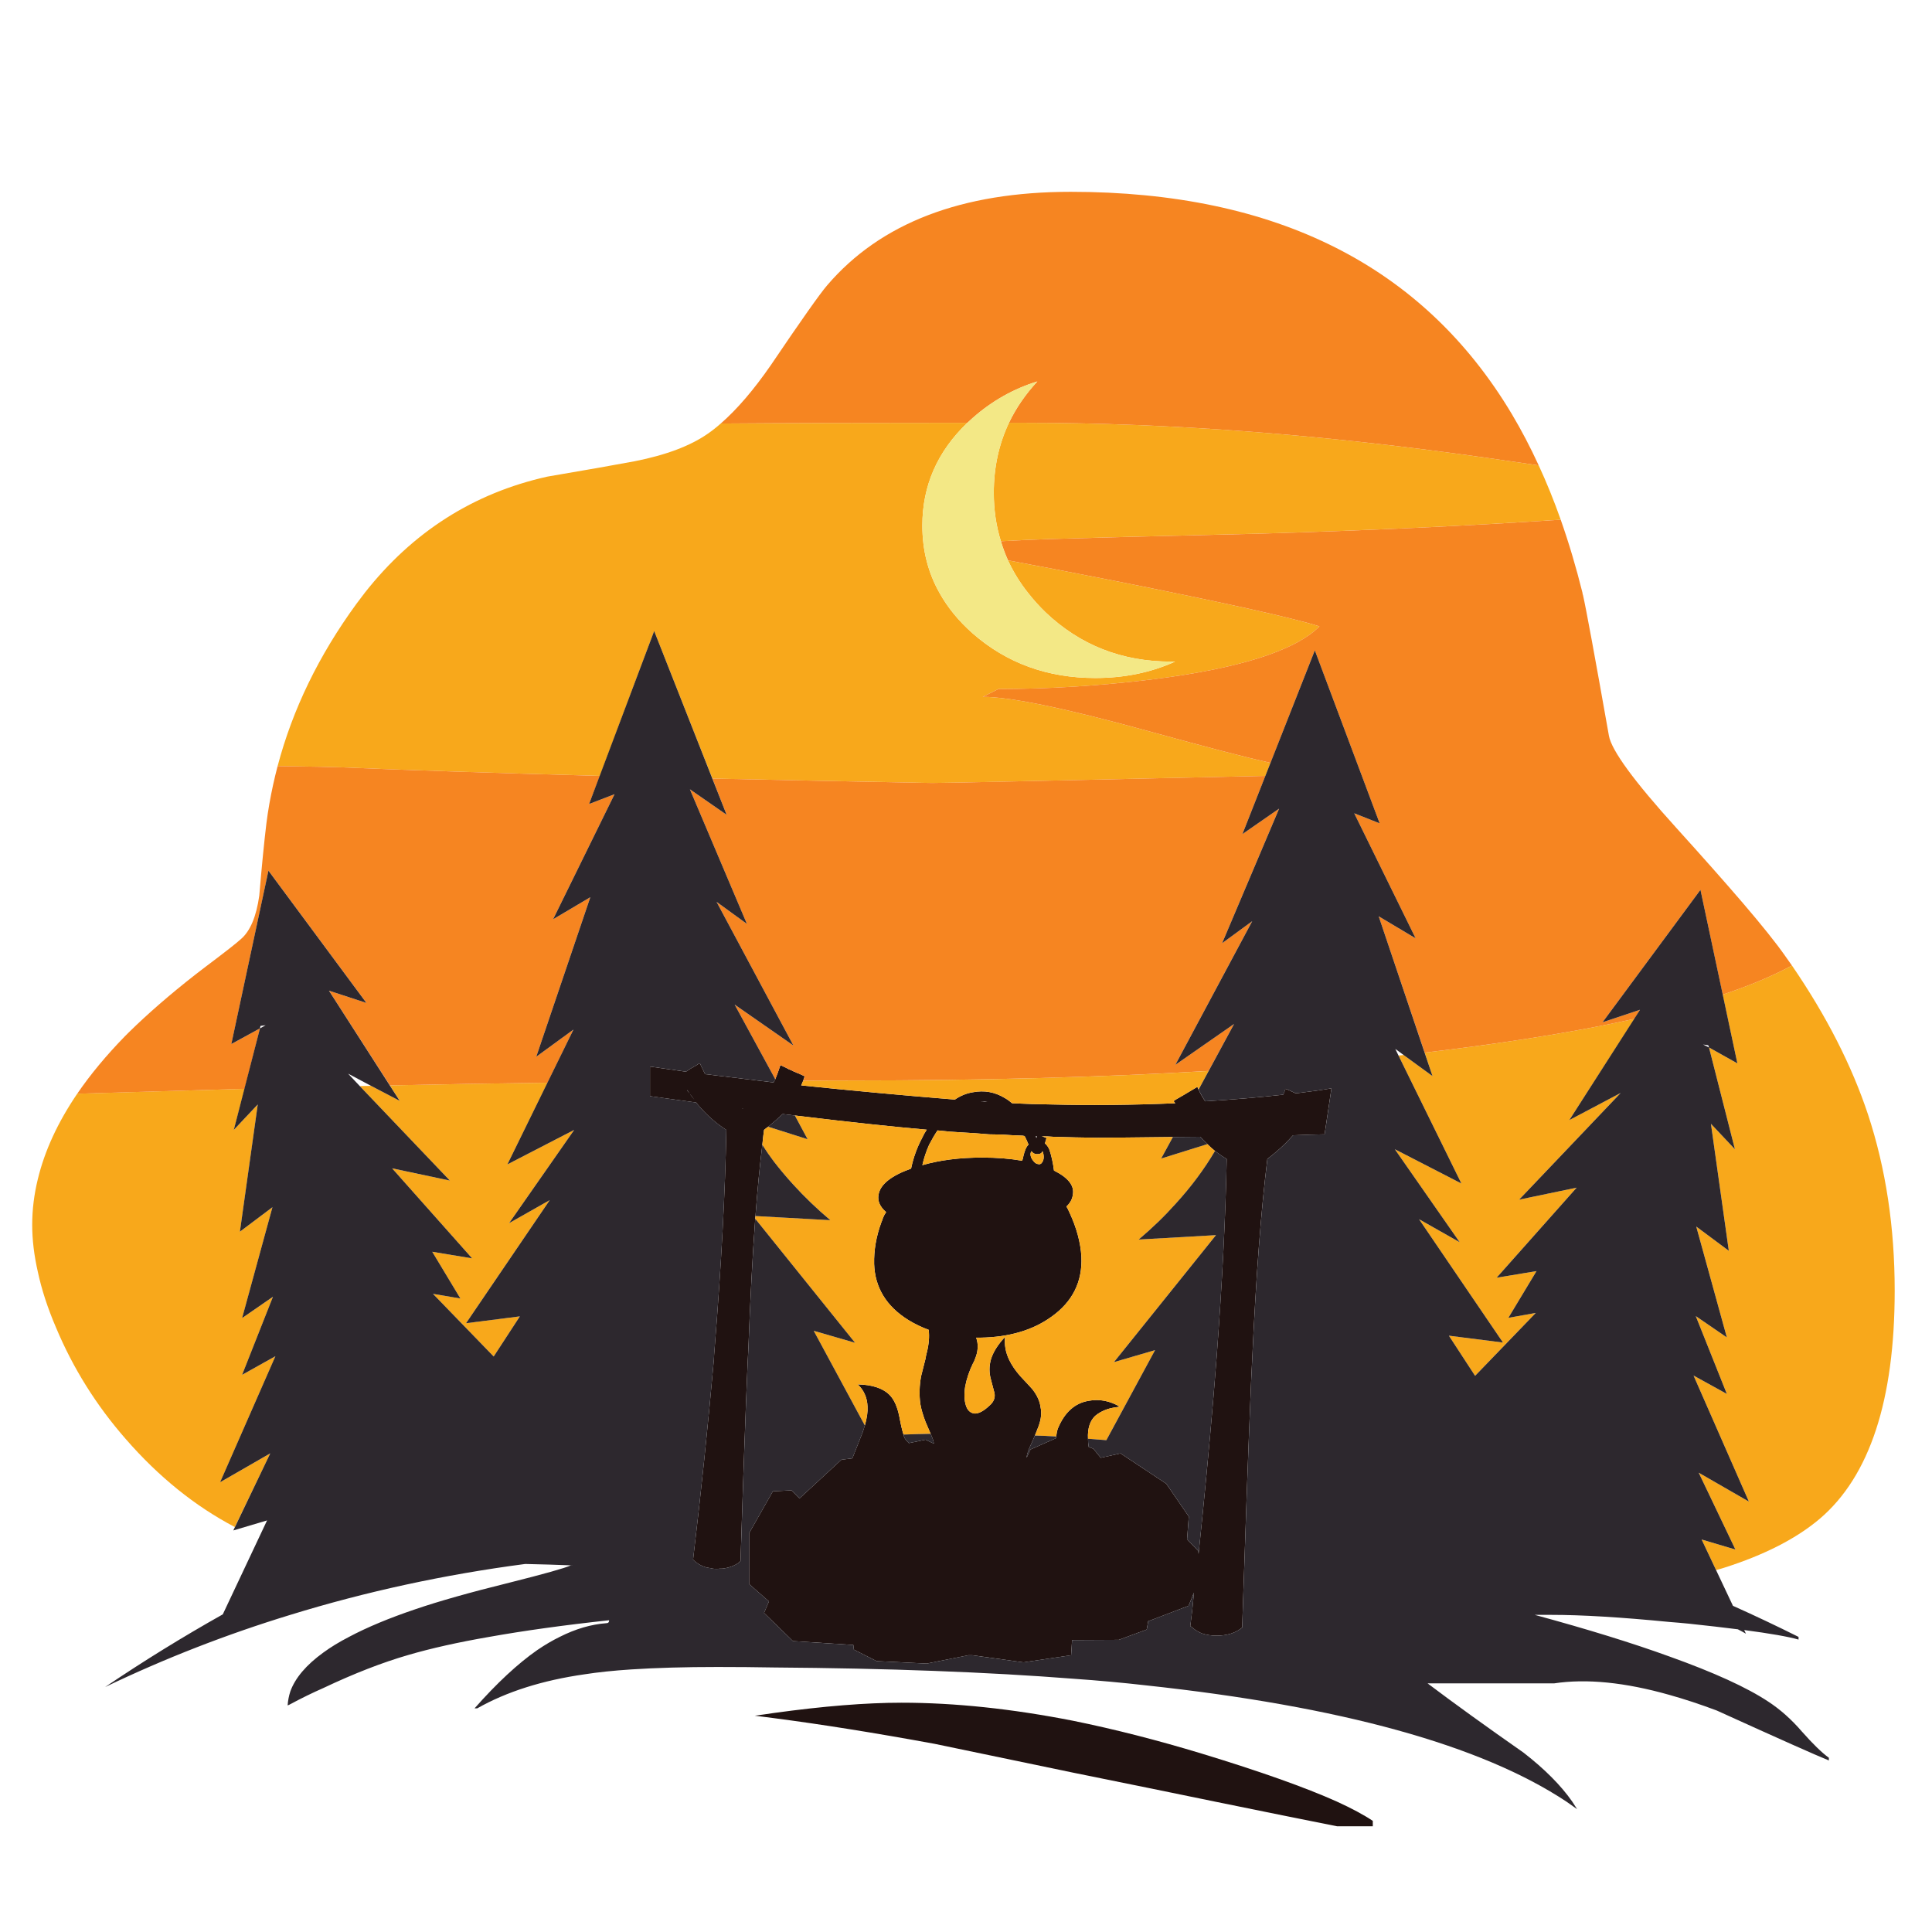 <?xml version="1.0" encoding="utf-8"?>
<!-- Generator: Adobe Illustrator 16.0.0, SVG Export Plug-In . SVG Version: 6.00 Build 0)  -->
<!DOCTYPE svg PUBLIC "-//W3C//DTD SVG 1.1//EN" "http://www.w3.org/Graphics/SVG/1.1/DTD/svg11.dtd">
<svg version="1.1" id="Layer_1" xmlns="http://www.w3.org/2000/svg" xmlns:xlink="http://www.w3.org/1999/xlink" x="0px" y="0px"
	 width="300px" height="300px" viewBox="0 0 300 300" enable-background="new 0 0 300 300" xml:space="preserve">
<g>
	<path fill-rule="evenodd" clip-rule="evenodd" fill="#201211" d="M206.746,168.995l-1.064,7.143
		c-1.467,0.025-3.102,0.076-4.9,0.152c-0.152,0.151-0.303,0.316-0.455,0.493c-0.861,0.963-2.039,2.026-3.533,3.191
		c-0.988,7.979-1.773,18.352-2.355,31.117c-0.102,1.875-0.191,3.825-0.266,5.852c-0.355,8.484-0.785,20.415-1.293,35.789
		c-1.014,0.836-2.342,1.255-3.99,1.255c-0.783,0-1.531-0.114-2.24-0.343c-0.508-0.202-0.963-0.469-1.369-0.797
		c-0.15-0.152-0.303-0.267-0.455-0.343c0.229-1.697,0.418-3.432,0.57-5.205l-0.836,2.052l-6.27,2.394l-0.229,1.292l-4.33,1.596
		l-7.258,0.038l-0.152,2.355l-7.408,1.102l-7.94-1.102c-0.076,0-0.126,0-0.151,0h-0.457l-6.459,1.291l-7.789-0.38l-3.533-1.785
		l-0.077-0.722l-9.384-0.608l-4.483-4.369l0.76-1.785l-3.077-2.698v-7.902l3.685-6.497l2.888-0.151l1.253,1.253l6.497-6.003
		l1.709-0.228c0.735-1.824,1.267-3.166,1.596-4.027c0.127-0.38,0.241-0.735,0.342-1.063c0.329-1.165,0.468-2.142,0.418-2.927
		c-0.051-1.393-0.558-2.545-1.52-3.457c2.28,0.052,3.938,0.608,4.977,1.672c0.684,0.71,1.178,1.824,1.482,3.344
		c0.228,1.241,0.443,2.166,0.646,2.773c0.051,0.253,0.114,0.443,0.19,0.569c0.152,0.254,0.368,0.507,0.646,0.761l2.583-0.532
		l1.292,0.608c-0.025-0.305-0.127-0.659-0.304-1.064c-0.076-0.152-0.139-0.304-0.19-0.455c-0.329-0.785-0.595-1.406-0.798-1.862
		c-0.405-1.064-0.671-1.976-0.797-2.736c-0.203-1.393-0.165-2.849,0.114-4.369c0.278-1.063,0.506-1.963,0.683-2.697
		c0.051-0.354,0.114-0.658,0.19-0.912c0.33-1.316,0.431-2.494,0.304-3.532v-0.038c-1.114-0.405-2.166-0.912-3.154-1.52
		c-3.419-2.129-5.192-5.028-5.319-8.701c-0.05-2.128,0.317-4.269,1.102-6.421c0.101-0.228,0.19-0.469,0.266-0.723
		c0.127-0.328,0.292-0.633,0.494-0.911c-0.962-0.836-1.355-1.735-1.178-2.698c0.253-1.595,1.938-2.95,5.053-4.064
		c0.355-1.697,0.925-3.281,1.71-4.749c0.203-0.457,0.443-0.887,0.722-1.292c-5.521-0.481-12.348-1.216-20.479-2.204
		c-0.633-0.076-1.266-0.151-1.9-0.228c-0.633,0.607-1.38,1.267-2.241,1.976c-0.229,0.151-0.444,0.316-0.646,0.493
		c-0.101,0.761-0.19,1.533-0.266,2.318c-0.405,3.293-0.76,6.978-1.064,11.057c0,0.126-0.013,0.266-0.038,0.418
		c-0.43,5.901-0.785,12.626-1.064,20.174c-0.025,0.685-0.063,1.419-0.114,2.204c-0.33,7.649-0.697,17.907-1.102,30.774
		c-0.126,0.127-0.24,0.229-0.342,0.304c-0.709,0.481-1.558,0.772-2.545,0.874c-0.076,0-0.19,0-0.342,0
		c-0.354,0.051-0.709,0.051-1.064,0c-0.203-0.051-0.405-0.089-0.608-0.114c-0.126-0.024-0.253-0.05-0.38-0.075h-0.038
		c-0.835-0.253-1.52-0.659-2.052-1.217c1.241-10.409,2.317-20.757,3.229-31.04c0.025-0.558,0.063-1.127,0.114-1.71
		c1.038-12.943,1.646-24.266,1.823-33.967c-1.596-1.013-3.078-2.33-4.445-3.951c-0.025-0.025-0.101-0.126-0.228-0.304l-7.181-0.987
		v-4.598l5.585,0.798c0.457-0.329,1.014-0.671,1.672-1.025c0.152-0.127,0.317-0.216,0.494-0.267
		c0.253,0.558,0.519,1.115,0.798,1.672c3.521,0.431,7.066,0.861,10.638,1.292c0.076-0.177,0.165-0.342,0.266-0.494
		c0.279-0.684,0.544-1.419,0.798-2.203c0.151,0.076,0.519,0.253,1.102,0.531v-0.037c0.051,0.024,0.089,0.063,0.114,0.113
		c0.177,0.076,0.417,0.177,0.722,0.304c0.076,0.076,0.178,0.127,0.304,0.152c0.102,0.025,0.177,0.063,0.229,0.113l0.418,0.152
		c0.38,0.178,0.67,0.317,0.873,0.418c-0.076,0.203-0.151,0.432-0.228,0.685c-0.101,0.228-0.203,0.469-0.304,0.722
		c7.801,0.811,15.754,1.545,23.86,2.203c0.887-0.607,1.824-0.987,2.812-1.14c1.748-0.329,3.381-0.038,4.901,0.874
		c0.405,0.228,0.798,0.507,1.178,0.836c2.077,0.102,4.142,0.164,6.192,0.189c6.156,0.152,12.539,0.089,19.148-0.189
		c-0.125-0.127-0.215-0.241-0.266-0.342c0.203-0.152,0.469-0.316,0.799-0.494c0.025,0,0.051-0.013,0.076-0.038l0.189-0.114
		c0.025-0.05,0.051-0.075,0.076-0.075c0.102-0.025,0.164-0.052,0.189-0.077c0.658-0.404,1.443-0.873,2.355-1.405
		c0.051,0.127,0.115,0.266,0.189,0.418c0.279,0.607,0.621,1.216,1.027,1.824c4.18-0.253,8.219-0.596,12.119-1.026
		c0.152-0.329,0.266-0.633,0.342-0.911c0.152,0.025,0.672,0.253,1.559,0.684c0.076,0,0.15,0,0.229,0
		C203.695,169.477,205.48,169.223,206.746,168.995z M186.383,176.518c-1.52,0.025-2.939,0.038-4.256,0.038
		c-6.459,0.075-10.41,0.114-11.854,0.114c-2.129-0.025-4.369-0.076-6.725-0.152c-0.559-0.051-1.154-0.076-1.787-0.076
		c0.533,0.152,0.773,0.267,0.723,0.342l-0.229,0.76c0.279,0.229,0.508,0.545,0.684,0.95c0.33,0.962,0.57,2.052,0.723,3.268
		c2.229,1.114,3.203,2.368,2.926,3.761c-0.076,0.659-0.406,1.268-0.988,1.824c0.076,0.152,0.152,0.291,0.229,0.418
		c0.025,0.025,0.037,0.051,0.037,0.076c0.076,0.151,0.152,0.316,0.229,0.494c1.09,2.354,1.697,4.622,1.824,6.801
		c0.176,3.9-1.381,7.016-4.674,9.346c-2.887,2.077-6.549,3.154-10.98,3.229c-0.229,0-0.455,0-0.684,0
		c0.38,1.064,0.304,2.204-0.229,3.42c-0.051,0.178-0.139,0.367-0.266,0.57c-0.583,1.189-0.988,2.394-1.215,3.609
		c-0.178,1.165-0.14,2.14,0.113,2.925c0.228,0.734,0.659,1.153,1.292,1.254c0.66,0.051,1.444-0.354,2.355-1.216
		c0.659-0.557,0.925-1.203,0.799-1.938c-0.229-0.911-0.418-1.634-0.57-2.166c-0.279-1.013-0.279-2.026,0-3.039
		c0.329-1.14,1.064-2.317,2.203-3.534c-0.127,1.217,0.09,2.407,0.646,3.572c0.405,0.836,0.976,1.672,1.71,2.507
		c1.241,1.317,1.913,2.052,2.013,2.204c0.66,0.887,1.039,1.761,1.141,2.622c0.203,0.86,0.102,1.849-0.305,2.963
		c-0.125,0.304-0.316,0.785-0.568,1.444c-0.152,0.354-0.33,0.76-0.533,1.215c-0.43,0.887-0.684,1.609-0.76,2.166h0.039l0.568-1.216
		l3.953-1.748c0-0.075,0.012-0.164,0.037-0.266c0.051-0.481,0.139-0.899,0.266-1.254c1.039-2.507,2.635-3.938,4.787-4.293
		c1.646-0.304,3.256,0,4.826,0.911c-0.785,0.103-1.42,0.229-1.9,0.381c-0.76,0.253-1.406,0.608-1.938,1.063
		c-0.811,0.785-1.178,1.963-1.102,3.534c0,0.405,0.037,0.835,0.113,1.291l0.723,0.267l1.139,1.405l3.078-0.684l7.105,4.711
		l3.494,5.091l-0.266,3.534l1.748,1.823l0.037,0.456c0.861-8.206,1.635-16.362,2.318-24.468c0.178-2.103,0.342-4.167,0.494-6.193
		c0.861-11.499,1.381-21.72,1.557-30.661c-0.633-0.38-1.24-0.797-1.822-1.254c-0.406-0.328-0.799-0.684-1.178-1.063
		C187.104,177.303,186.736,176.923,186.383,176.518z M153.328,171.122c-0.381-0.101-0.734-0.139-1.064-0.113
		c0.228,0,0.443,0.025,0.646,0.075C153.036,171.084,153.176,171.097,153.328,171.122z M143.222,180.925
		c2.71-0.785,5.813-1.178,9.308-1.178c2.255,0,4.318,0.165,6.193,0.493c0.076-0.202,0.139-0.442,0.189-0.721
		c0.203-0.887,0.469-1.482,0.799-1.786c-0.203-0.507-0.406-0.95-0.607-1.33c-0.178-0.051-0.394-0.075-0.646-0.075
		c-0.912-0.025-1.85-0.077-2.813-0.152l-2.051-0.038c-1.418-0.127-2.863-0.228-4.332-0.304c-1.14-0.051-2.368-0.152-3.685-0.304
		c-0.456,0.684-0.887,1.418-1.292,2.203C143.829,178.746,143.475,179.811,143.222,180.925z M161.002,176.441
		c-0.051,0-0.113,0-0.189,0c0.051,0.076,0.088,0.165,0.113,0.267l0.076-0.19V176.441z M161.002,179.215
		c-0.328,0-0.607-0.151-0.836-0.455c-0.102,0.151-0.152,0.304-0.152,0.455c0,0.355,0.141,0.697,0.418,1.025
		c0.229,0.33,0.508,0.507,0.836,0.532c0.102,0,0.178,0,0.229,0c0.051-0.025,0.113-0.063,0.189-0.113
		c0.254-0.254,0.381-0.583,0.381-0.988c0-0.329-0.063-0.633-0.189-0.911C161.75,179.088,161.459,179.24,161.002,179.215z
		 M115.296,172.148l0.113-0.038c-0.076,0-0.127,0-0.152,0L115.296,172.148z M117.196,266.41c0.988-0.126,1.976-0.266,2.963-0.417
		c7.701-1.064,14.311-1.597,19.833-1.597c8.257,0,17.147,0.938,26.672,2.812c6.357,1.292,13.006,2.989,19.945,5.092
		c9.068,2.761,16.059,5.243,20.973,7.446c2.33,1.064,4.193,2.064,5.586,3.002v0.836h-5.547c-4.99-0.988-11.322-2.267-18.998-3.838
		c-6.383-1.317-13.701-2.812-21.959-4.482c-6.561-1.368-13.742-2.863-21.543-4.483c-9.245-1.697-17.566-3.027-24.962-3.989
		C119.171,266.664,118.184,266.537,117.196,266.41z M107.089,169.792c-0.126-0.176-0.253-0.354-0.38-0.531c0,0.025,0,0.051,0,0.076
		C106.836,169.489,106.963,169.641,107.089,169.792z M107.166,169.906l0.038,0.076c0.203,0.279,0.405,0.532,0.608,0.76
		C107.608,170.489,107.393,170.211,107.166,169.906z"/>
	<path fill-rule="evenodd" clip-rule="evenodd" fill="#F8A81B" d="M242.346,80.697c-14.512,0.963-30.104,1.685-46.77,2.166
		c-15.932,0.38-26.773,0.658-32.521,0.835c-2.889,0.102-5.434,0.215-7.637,0.342c-0.735-2.355-1.103-4.864-1.103-7.523
		c0-3.926,0.785-7.548,2.355-10.866c0.861,0,1.735,0,2.622,0c22.314,0,46.238,1.824,71.77,5.471c2.813,0.405,5.434,0.785,7.865,1.14
		C240.168,74.948,241.309,77.759,242.346,80.697z M290.066,173.061c2.762,8.384,4.141,17.502,4.141,27.355
		c0,16.995-3.875,28.799-11.625,35.41c-3.646,3.09-8.625,5.636-14.932,7.636c-0.379,0.103-0.773,0.216-1.178,0.343l-2.242-4.749
		l5.244,1.557l-5.699-11.93l7.789,4.483l-8.588-19.566l5.168,2.85l-4.824-12.083l4.824,3.307l-4.75-17.212l5.055,3.762
		l-2.775-19.719l3.725,3.951l-4.027-15.805l4.408,2.469l-2.281-10.676c4.23-1.419,7.814-2.926,10.752-4.521
		C283.596,157.724,287.533,165.437,290.066,173.061z M253.783,158.204l-10.107,15.729l7.979-4.217l-15.768,16.565l8.93-1.862
		l-12.424,13.982l6.193-1.026l-4.369,7.257l4.254-0.76l-9.422,9.765l-4.064-6.231l8.396,1.064l-13.031-19.149l6.307,3.571
		l-10.068-14.438l10.334,5.319l-9.766-19.871c0.254-0.025,0.52-0.051,0.799-0.075l4.482,3.267l-1.215-3.647
		c4.281-0.506,8.422-1.051,12.424-1.634C241.119,160.726,247.83,159.521,253.783,158.204z M98.579,71.617
		c4.863-0.963,8.649-2.394,11.359-4.293c0.659-0.456,1.317-0.975,1.976-1.558c10.233-0.077,22.999-0.114,38.297-0.114
		c-4.66,4.458-6.99,9.777-6.99,15.958c0,3.824,0.886,7.308,2.659,10.448c1.266,2.279,2.988,4.382,5.167,6.307
		c5.269,4.61,11.614,6.916,19.034,6.916c4.51,0,8.639-0.849,12.387-2.546c-0.229,0-0.443,0-0.646,0
		c-7.623,0-14.119-2.558-19.49-7.674c-0.988-0.962-1.887-1.963-2.697-3.001c-1.268-1.596-2.305-3.28-3.115-5.053
		c4.355,0.81,9.814,1.861,16.375,3.153c17.197,3.419,27.861,5.788,31.99,7.105c-3.799,3.799-12.486,6.547-26.063,8.244
		c-8.08,0.988-16.008,1.482-23.785,1.482l-2.432,1.215c4.332,0,13.082,1.824,26.254,5.471c8.535,2.355,14.678,3.952,18.426,4.787
		l-0.797,2.014c-32.6,0.735-49.861,1.102-51.786,1.102c-12.386-0.229-23.746-0.457-34.08-0.684l-9.043-22.911l-8.434,22.493
		c-16.844-0.457-30.255-0.899-40.235-1.33c-1.267-0.051-4.534-0.114-9.802-0.19c2.33-8.815,6.408-17.212,12.234-25.19
		c0.43-0.557,0.861-1.127,1.292-1.709c7.447-9.473,16.895-15.489,28.343-18.047C91.233,72.947,95.767,72.148,98.579,71.617z
		 M36.307,175.453l3.723-3.951l-2.773,19.757l5.053-3.8l-4.71,17.212l4.787-3.305l-4.787,12.119l5.167-2.888l-8.586,19.566
		l7.789-4.482l-5.509,11.436c-6.181-3.241-11.83-7.801-16.946-13.678c-4.584-5.243-8.194-11.018-10.829-17.324
		c-1.291-3.015-2.228-5.89-2.811-8.625C5.292,194.932,5,192.5,5,190.195c0-2.355,0.292-4.724,0.875-7.105
		c1.063-4.407,3.103-8.826,6.117-13.259c6.434-0.178,15.096-0.432,25.988-0.76L36.307,175.453z M78.784,180.811l10.373-5.357
		L79.05,189.929l6.307-3.57l-12.994,19.11l8.358-1.063l-4.065,6.23l-9.422-9.727l4.255,0.723l-4.37-7.257l6.193,1.025
		l-12.424-13.981l8.966,1.899l-13.981-14.666c0.583-0.025,1.165-0.038,1.748-0.038l4.445,2.318l-1.52-2.394
		c8.308-0.178,16.464-0.316,24.468-0.418L78.784,180.811z M161.002,179.215c0.457,0.025,0.748-0.127,0.875-0.455
		c0.127,0.278,0.189,0.582,0.189,0.911c0,0.405-0.127,0.734-0.381,0.988c-0.076,0.051-0.139,0.088-0.189,0.113
		c-0.051,0-0.127,0-0.229,0c-0.328-0.025-0.607-0.202-0.836-0.532c-0.277-0.328-0.418-0.67-0.418-1.025
		c0-0.151,0.051-0.304,0.152-0.455C160.395,179.063,160.674,179.215,161.002,179.215z M145.577,175.53
		c1.317,0.151,2.545,0.253,3.685,0.304c1.469,0.076,2.914,0.177,4.332,0.304l2.051,0.038c0.963,0.075,1.9,0.127,2.813,0.152
		c0.253,0,0.469,0.024,0.646,0.075c0.201,0.38,0.404,0.823,0.607,1.33c-0.33,0.304-0.596,0.899-0.799,1.786
		c-0.051,0.278-0.113,0.519-0.189,0.721c-1.875-0.328-3.938-0.493-6.193-0.493c-3.495,0-6.598,0.393-9.308,1.178
		c0.253-1.114,0.607-2.179,1.063-3.191C144.69,176.948,145.121,176.214,145.577,175.53z M143.905,175.416
		c-0.278,0.405-0.519,0.835-0.722,1.292c-0.785,1.468-1.355,3.052-1.71,4.749c-3.115,1.114-4.8,2.47-5.053,4.064
		c-0.177,0.963,0.215,1.862,1.178,2.698c-0.203,0.278-0.367,0.583-0.494,0.911c-0.076,0.254-0.165,0.495-0.266,0.723
		c-0.785,2.152-1.152,4.293-1.102,6.421c0.127,3.673,1.9,6.572,5.319,8.701c0.988,0.607,2.04,1.114,3.154,1.52v0.038
		c0.127,1.038,0.025,2.216-0.304,3.532c-0.076,0.254-0.139,0.558-0.19,0.912c-0.177,0.734-0.405,1.634-0.683,2.697
		c-0.279,1.521-0.317,2.977-0.114,4.369c0.126,0.761,0.393,1.672,0.797,2.736c0.203,0.456,0.469,1.077,0.798,1.862
		c-0.076,0-0.139,0-0.19,0c-1.342,0.024-2.685,0.063-4.027,0.113c-0.203-0.607-0.417-1.532-0.646-2.773
		c-0.304-1.52-0.798-2.634-1.482-3.344c-1.039-1.063-2.697-1.62-4.977-1.672c0.962,0.912,1.469,2.064,1.52,3.457
		c0.05,0.785-0.089,1.762-0.418,2.927l-7.941-14.704l6.421,1.861l-15.502-19.262c0.025-0.152,0.038-0.292,0.038-0.418l11.625,0.646
		c-2.102-1.773-4.027-3.622-5.774-5.547c-1.064-1.165-2.064-2.356-3.002-3.572c-0.633-0.835-1.228-1.696-1.785-2.583
		c0.076-0.785,0.165-1.558,0.266-2.318c0.203-0.177,0.418-0.342,0.646-0.493l6.117,1.938l-1.976-3.686
		C131.557,174.2,138.383,174.935,143.905,175.416z M182.127,176.556l-1.824,3.344l7.182-2.242c0.379,0.38,0.771,0.735,1.178,1.063
		c-1.672,2.837-3.711,5.573-6.117,8.207c-1.723,1.926-3.635,3.774-5.738,5.547l12.008-0.684l-15.844,19.719l6.383-1.862
		l-7.561,13.982c-0.963-0.076-1.912-0.152-2.85-0.228c-0.076-1.571,0.291-2.749,1.102-3.534c0.531-0.455,1.178-0.811,1.938-1.063
		c0.48-0.151,1.115-0.278,1.9-0.381c-1.57-0.911-3.18-1.215-4.826-0.911c-2.152,0.355-3.748,1.786-4.787,4.293
		c-0.127,0.354-0.215,0.772-0.266,1.254c-1.115-0.076-2.217-0.126-3.305-0.151c0.252-0.659,0.443-1.141,0.568-1.444
		c0.406-1.114,0.508-2.103,0.305-2.963c-0.102-0.861-0.48-1.735-1.141-2.622c-0.1-0.152-0.771-0.887-2.013-2.204
		c-0.734-0.835-1.305-1.671-1.71-2.507c-0.557-1.165-0.773-2.355-0.646-3.572c-1.139,1.217-1.874,2.395-2.203,3.534
		c-0.279,1.013-0.279,2.026,0,3.039c0.152,0.532,0.342,1.255,0.57,2.166c0.126,0.734-0.14,1.381-0.799,1.938
		c-0.911,0.861-1.695,1.267-2.355,1.216c-0.632-0.101-1.063-0.52-1.292-1.254c-0.253-0.785-0.291-1.76-0.113-2.925
		c0.228-1.216,0.633-2.42,1.215-3.609c0.127-0.203,0.215-0.393,0.266-0.57c0.532-1.216,0.608-2.355,0.229-3.42
		c0.229,0,0.455,0,0.684,0c4.432-0.075,8.094-1.152,10.98-3.229c3.293-2.33,4.85-5.445,4.674-9.346
		c-0.127-2.179-0.734-4.446-1.824-6.801c-0.076-0.178-0.152-0.343-0.229-0.494c0-0.025-0.012-0.051-0.037-0.076
		c-0.076-0.127-0.152-0.266-0.229-0.418c0.582-0.557,0.912-1.165,0.988-1.824c0.277-1.393-0.697-2.646-2.926-3.761
		c-0.152-1.216-0.393-2.306-0.723-3.268c-0.176-0.405-0.404-0.722-0.684-0.95l0.229-0.76c0.051-0.075-0.189-0.189-0.723-0.342
		c0.633,0,1.229,0.025,1.787,0.076c2.355,0.076,4.596,0.127,6.725,0.152C171.717,176.67,175.668,176.631,182.127,176.556z
		 M183.305,170.324l-0.189,0.114c-0.025,0.025-0.051,0.038-0.076,0.038c-0.33,0.178-0.596,0.342-0.799,0.494
		c0.051,0.101,0.141,0.215,0.266,0.342c-6.609,0.278-12.992,0.342-19.148,0.189c-2.051-0.025-4.115-0.088-6.192-0.189
		c-0.38-0.329-0.772-0.608-1.178-0.836c-1.521-0.912-3.153-1.203-4.901-0.874c-0.988,0.152-1.925,0.532-2.812,1.14
		c-8.106-0.658-16.059-1.393-23.86-2.203c0.101-0.253,0.203-0.494,0.304-0.722c2.406-0.025,4.812-0.038,7.219-0.038
		c20.239,0,38.817-0.494,55.737-1.482l-1.559,2.888c-0.074-0.152-0.139-0.291-0.189-0.418c-0.912,0.532-1.697,1.001-2.355,1.405
		c-0.025,0.025-0.088,0.052-0.189,0.077C183.355,170.249,183.33,170.274,183.305,170.324z"/>
	<path fill-rule="evenodd" clip-rule="evenodd" fill="#F68521" d="M245.729,92.058c0,0.127,0.025,0.241,0.076,0.342
		c0.48,2.103,1.822,9.384,4.027,21.847c0.404,2.279,3.887,7.042,10.447,14.285c4.104,4.534,7.537,8.41,10.297,11.626
		c3.014,3.521,5.205,6.256,6.572,8.208c0.355,0.506,0.723,1.025,1.102,1.558c-2.938,1.595-6.521,3.102-10.752,4.521l-3.457-16.299
		v0.038l-15.197,20.554l5.813-1.938l-0.873,1.405c-5.953,1.317-12.664,2.521-20.137,3.609c-4.002,0.583-8.143,1.128-12.424,1.634
		l-7.143-21.162l5.736,3.419l-9.535-19.416l3.949,1.559l-10.068-26.862l-6.877,17.477c-3.748-0.835-9.891-2.432-18.426-4.787
		c-13.172-3.647-21.922-5.471-26.254-5.471l2.432-1.215c7.777,0,15.705-0.494,23.785-1.482c13.576-1.697,22.264-4.445,26.063-8.244
		c-4.129-1.317-14.793-3.686-31.99-7.105c-6.561-1.292-12.02-2.343-16.375-3.153c-0.432-0.963-0.799-1.951-1.102-2.964
		c2.203-0.127,4.748-0.241,7.637-0.342c5.748-0.177,16.59-0.456,32.521-0.835c16.666-0.481,32.258-1.203,46.77-2.166
		C243.613,84.294,244.74,88.081,245.729,92.058z M238.928,72.263c-2.432-0.354-5.053-0.734-7.865-1.14
		c-25.531-3.647-49.455-5.471-71.77-5.471c-0.887,0-1.761,0-2.622,0c1.089-2.28,2.56-4.42,4.407-6.421
		c-3.698,1.14-7.042,3.027-10.03,5.661c-0.279,0.253-0.557,0.507-0.836,0.76c-15.298,0-28.064,0.038-38.297,0.114
		c2.533-2.204,5.129-5.231,7.789-9.081c4.711-6.966,7.624-11.094,8.739-12.386c8.282-9.676,20.884-14.514,37.804-14.514
		c31.914,0,54.748,11.5,68.502,34.499C236.242,66.792,237.637,69.451,238.928,72.263z M43.108,118.958
		c5.268,0.076,8.536,0.139,9.802,0.19c9.98,0.43,23.391,0.873,40.235,1.33l-1.672,4.369l3.952-1.52l-9.537,19.415l5.775-3.419
		l-8.396,24.772l5.775-4.218l-4.027,8.245c-8.004,0.102-16.16,0.24-24.468,0.418l-9.46-14.704l5.813,1.899l-15.197-20.516v-0.076
		l-5.775,26.976l4.445-2.432l-2.393,9.385c-10.892,0.328-19.554,0.582-25.988,0.76c2.026-2.964,4.496-5.94,7.409-8.929
		c0.177-0.177,0.367-0.367,0.57-0.569c2.963-2.914,6.421-5.915,10.372-9.006c0.557-0.43,1.102-0.848,1.634-1.253
		c2.964-2.229,4.774-3.648,5.434-4.256c1.443-1.241,2.393-3.495,2.85-6.762c0.38-4.509,0.747-8.232,1.101-11.17
		c0.127-1.013,0.279-2.026,0.457-3.04C42.171,122.845,42.601,120.882,43.108,118.958z M112.827,126.518l-2.204-5.623
		c10.334,0.228,21.694,0.456,34.08,0.684c1.925,0,19.186-0.367,51.786-1.102l-3.572,9.042l5.699-3.951l-8.852,20.896l4.674-3.419
		l-11.932,22.302l9.119-6.345l-3.951,7.294c-16.92,0.988-35.498,1.482-55.737,1.482c-2.407,0-4.813,0.013-7.219,0.038
		c0.076-0.253,0.152-0.481,0.228-0.685c-0.203-0.101-0.493-0.24-0.873-0.418l-0.418-0.152c-0.051-0.05-0.127-0.088-0.229-0.113
		c-0.126-0.025-0.228-0.076-0.304-0.152c-0.304-0.127-0.544-0.228-0.722-0.304c-0.025-0.051-0.063-0.089-0.114-0.113v0.037
		c-0.583-0.278-0.95-0.455-1.102-0.531c-0.254,0.784-0.52,1.52-0.798,2.203l-6.307-11.588l9.118,6.345l-11.93-22.302l4.711,3.419
		l-8.852-20.896L112.827,126.518z"/>
	<path fill-rule="evenodd" clip-rule="evenodd" fill="#F3E886" d="M161.078,59.231c-1.848,2.001-3.318,4.141-4.407,6.421
		c-1.57,3.318-2.355,6.94-2.355,10.866c0,2.659,0.367,5.167,1.103,7.523c0.303,1.013,0.67,2,1.102,2.964
		c0.811,1.772,1.848,3.457,3.115,5.053c0.811,1.039,1.709,2.039,2.697,3.001c5.371,5.117,11.867,7.674,19.49,7.674
		c0.203,0,0.418,0,0.646,0c-3.748,1.697-7.877,2.546-12.387,2.546c-7.42,0-13.766-2.305-19.034-6.916
		c-2.179-1.925-3.901-4.027-5.167-6.307c-1.773-3.141-2.659-6.624-2.659-10.448c0-6.18,2.33-11.499,6.99-15.958
		c0.279-0.253,0.557-0.507,0.836-0.76C154.036,62.258,157.38,60.371,161.078,59.231z"/>
	<path fill-rule="evenodd" clip-rule="evenodd" fill="#2D282E" d="M57.622,168.614l-3.572-1.899l1.824,1.938l13.981,14.666
		l-8.966-1.899L73.313,195.4l-6.193-1.025l4.37,7.257l-4.255-0.723l9.422,9.727l4.065-6.23l-8.358,1.063l12.994-19.11l-6.307,3.57
		l10.106-14.476l-10.373,5.357l10.258-20.935l-5.775,4.218l8.396-24.772l-5.775,3.419l9.537-19.415l-3.952,1.52l10.106-26.862
		l11.247,28.534l-5.699-3.951l8.852,20.896l-4.711-3.419l11.93,22.302l-9.118-6.345l6.307,11.588
		c-0.101,0.152-0.19,0.317-0.266,0.494c-3.572-0.431-7.118-0.861-10.638-1.292c-0.279-0.557-0.545-1.114-0.798-1.672
		c-0.177,0.051-0.342,0.14-0.494,0.267c-0.658,0.354-1.215,0.696-1.672,1.025l-5.585-0.798v4.598l7.181,0.987
		c0.127,0.178,0.203,0.278,0.228,0.304c1.368,1.621,2.85,2.938,4.445,3.951c-0.177,9.701-0.785,21.023-1.823,33.967
		c-0.051,0.583-0.089,1.152-0.114,1.71c-0.912,10.283-1.988,20.631-3.229,31.04c0.532,0.558,1.216,0.964,2.052,1.217h0.038
		c0.127,0.025,0.253,0.051,0.38,0.075c0.203,0.025,0.405,0.063,0.608,0.114c0.355,0.051,0.709,0.051,1.064,0
		c0.152,0,0.266,0,0.342,0c0.988-0.102,1.836-0.393,2.545-0.874c0.102-0.075,0.215-0.177,0.342-0.304
		c0.405-12.867,0.772-23.125,1.102-30.774c0.051-0.785,0.088-1.52,0.114-2.204c0.279-7.548,0.634-14.272,1.064-20.174l15.502,19.262
		l-6.421-1.861l7.941,14.704c-0.102,0.328-0.215,0.684-0.342,1.063c-0.329,0.861-0.861,2.203-1.596,4.027l-1.709,0.228l-6.497,6.003
		l-1.253-1.253l-2.888,0.151l-3.685,6.497v7.902l3.077,2.698l-0.76,1.785l4.483,4.369l9.384,0.608l0.077,0.722l3.533,1.785
		l7.789,0.38l6.459-1.291h0.457c0.025,0,0.076,0,0.151,0l7.94,1.102l7.408-1.102l0.152-2.355l7.258-0.038l4.33-1.596l0.229-1.292
		l6.27-2.394l0.836-2.052c-0.152,1.773-0.342,3.508-0.57,5.205c0.152,0.076,0.305,0.19,0.455,0.343
		c0.406,0.328,0.861,0.595,1.369,0.797c0.709,0.229,1.457,0.343,2.24,0.343c1.648,0,2.977-0.419,3.99-1.255
		c0.508-15.374,0.938-27.305,1.293-35.789c0.074-2.026,0.164-3.977,0.266-5.852c0.582-12.766,1.367-23.138,2.355-31.117
		c1.494-1.165,2.672-2.229,3.533-3.191c0.152-0.177,0.303-0.342,0.455-0.493c1.799-0.076,3.434-0.127,4.9-0.152l1.064-7.143
		c-1.266,0.228-3.051,0.481-5.355,0.76c-0.078,0-0.152,0-0.229,0c-0.887-0.431-1.406-0.658-1.559-0.684
		c-0.076,0.278-0.189,0.582-0.342,0.911c-3.9,0.431-7.939,0.773-12.119,1.026c-0.406-0.608-0.748-1.217-1.027-1.824l5.51-10.182
		l-9.119,6.345l11.932-22.302l-4.674,3.419l8.852-20.896l-5.699,3.951l11.246-28.533l10.068,26.862l-3.949-1.559l9.535,19.416
		l-5.736-3.419l8.357,24.809l-4.482-3.267l-1.293-0.95l0.494,1.025l9.766,19.871l-10.334-5.319l10.068,14.438l-6.307-3.571
		l13.031,19.149l-8.396-1.064l4.064,6.231l9.422-9.765l-4.254,0.76l4.369-7.257l-6.193,1.026l12.424-13.982l-8.93,1.862
		l15.768-16.565l-7.979,4.217l10.98-17.135l-5.813,1.938l15.197-20.554v-0.038l5.738,26.975l-4.408-2.469l4.027,15.805l-3.725-3.951
		l2.775,19.719l-5.055-3.762l4.75,17.212l-4.824-3.307l4.824,12.083l-5.168-2.85l8.588,19.566l-7.789-4.483l5.699,11.93
		l-5.244-1.557l4.863,10.296c3.445,1.545,6.84,3.153,10.184,4.825v0.418c-1.598-0.456-4.408-0.95-8.436-1.481l0.266,0.569
		c-0.43-0.253-0.848-0.48-1.254-0.684c-2.203-0.278-4.736-0.57-7.598-0.874c-1.014-0.102-2.027-0.189-3.041-0.267
		c-7.496-0.734-13.6-1.101-18.313-1.101h-2.584c8.207,2.229,15.174,4.382,20.896,6.459c6.941,2.481,12.07,4.824,15.389,7.028
		c1.85,1.216,3.572,2.748,5.166,4.598c1.725,1.95,3.129,3.317,4.219,4.103v0.418c-1.9-0.76-7.701-3.343-17.402-7.75
		c-2.559-0.963-5.014-1.773-7.371-2.432c-6.889-1.95-12.854-2.546-17.895-1.786h-19.643c4.129,3.115,9.094,6.699,14.895,10.752
		c3.293,2.559,5.813,5.092,7.561,7.599c0.252,0.405,0.506,0.798,0.76,1.178c-0.531-0.38-1.09-0.772-1.672-1.178
		c-13.223-8.764-34.992-14.779-65.311-18.047c-3.547-0.405-7.295-0.747-11.246-1.025c-13.324-1.039-28.826-1.621-46.505-1.748
		c-2.837-0.051-5.75-0.076-8.738-0.076c-5.066,0-9.536,0.127-13.412,0.38c-2.736,0.178-5.154,0.432-7.257,0.76
		c-6.535,0.938-12.082,2.697-16.641,5.281h-0.418c3.47-3.926,6.712-6.939,9.727-9.042c1.19-0.811,2.355-1.495,3.495-2.052
		c2.457-1.241,4.876-1.95,7.256-2.128c0.279,0,0.418-0.151,0.418-0.456c-7.016,0.76-13.222,1.621-18.617,2.584
		c-4.838,0.836-9.03,1.773-12.577,2.812c-4.027,1.165-8.421,2.874-13.183,5.129c-1.672,0.734-3.382,1.57-5.129,2.508
		c-0.127,0.076-0.266,0.139-0.418,0.19c0.051-0.735,0.19-1.457,0.418-2.166c0.76-2.103,2.47-4.116,5.129-6.041
		c1.14-0.836,2.469-1.646,3.989-2.432c2.812-1.494,6.244-2.926,10.296-4.293c3.622-1.241,8.511-2.622,14.666-4.142
		c5.344-1.343,8.498-2.229,9.46-2.66h0.418c-2.533-0.101-5.027-0.177-7.484-0.228c-12.538,1.646-24.696,4.28-36.474,7.903
		c-9.878,3.014-19.466,6.75-28.761,11.208c6.002-4.054,12.094-7.814,18.274-11.285l6.877-14.589l-5.244,1.558l5.738-11.968
		l-7.789,4.482l8.586-19.566l-5.167,2.888l4.787-12.119l-4.787,3.305l4.71-17.212l-5.053,3.8l2.773-19.757l-3.723,3.951
		l4.065-15.767l-4.445,2.432l5.775-26.976v0.076l15.197,20.516l-5.813-1.899l10.979,17.098L57.622,168.614z M265.371,162.65
		l-0.113-0.343l-0.799-0.114L265.371,162.65z M182.127,176.556c1.316,0,2.736-0.013,4.256-0.038c0.354,0.405,0.721,0.785,1.102,1.14
		l-7.182,2.242L182.127,176.556z M188.662,178.721c0.582,0.457,1.189,0.874,1.822,1.254c-0.176,8.941-0.695,19.162-1.557,30.661
		c-0.152,2.026-0.316,4.091-0.494,6.193c-0.684,8.105-1.457,16.262-2.318,24.468l-0.037-0.456l-1.748-1.823l0.266-3.534
		l-3.494-5.091l-7.105-4.711l-3.078,0.684l-1.139-1.405l-0.723-0.267c-0.076-0.456-0.113-0.886-0.113-1.291
		c0.938,0.075,1.887,0.151,2.85,0.228l7.561-13.982l-6.383,1.862l15.844-19.719l-12.008,0.684c2.104-1.772,4.016-3.621,5.738-5.547
		C184.951,184.294,186.99,181.558,188.662,178.721z M121.526,172.984c0.634,0.076,1.267,0.151,1.9,0.228l1.976,3.686l-6.117-1.938
		C120.146,174.251,120.894,173.592,121.526,172.984z M115.296,172.148l-0.039-0.038c0.025,0,0.077,0,0.152,0L115.296,172.148z
		 M106.709,169.337c0-0.025,0-0.051,0-0.076c0.127,0.177,0.254,0.355,0.38,0.531C106.963,169.641,106.836,169.489,106.709,169.337z
		 M107.203,169.982l-0.038-0.076c0.228,0.305,0.443,0.583,0.646,0.836C107.608,170.515,107.406,170.262,107.203,169.982z
		 M144.513,222.643c0.051,0.151,0.114,0.303,0.19,0.455c0.177,0.405,0.279,0.76,0.304,1.064l-1.292-0.608l-2.583,0.532
		c-0.279-0.254-0.494-0.507-0.646-0.761c-0.076-0.126-0.139-0.316-0.19-0.569c1.343-0.051,2.685-0.089,4.027-0.113
		C144.374,222.643,144.437,222.643,144.513,222.643z M164.004,223.06c-0.025,0.102-0.037,0.19-0.037,0.266l-3.953,1.748
		l-0.568,1.216h-0.039c0.076-0.557,0.33-1.279,0.76-2.166c0.203-0.455,0.381-0.86,0.533-1.215
		C161.787,222.934,162.889,222.983,164.004,223.06z M118.374,177.771c0.557,0.887,1.152,1.748,1.785,2.583
		c0.938,1.216,1.938,2.407,3.002,3.572c1.748,1.925,3.672,3.773,5.774,5.547l-11.625-0.646
		C117.614,184.749,117.968,181.064,118.374,177.771z M40.372,159.687l0.874-0.494l-0.797,0.114L40.372,159.687z"/>
</g>
</svg>
